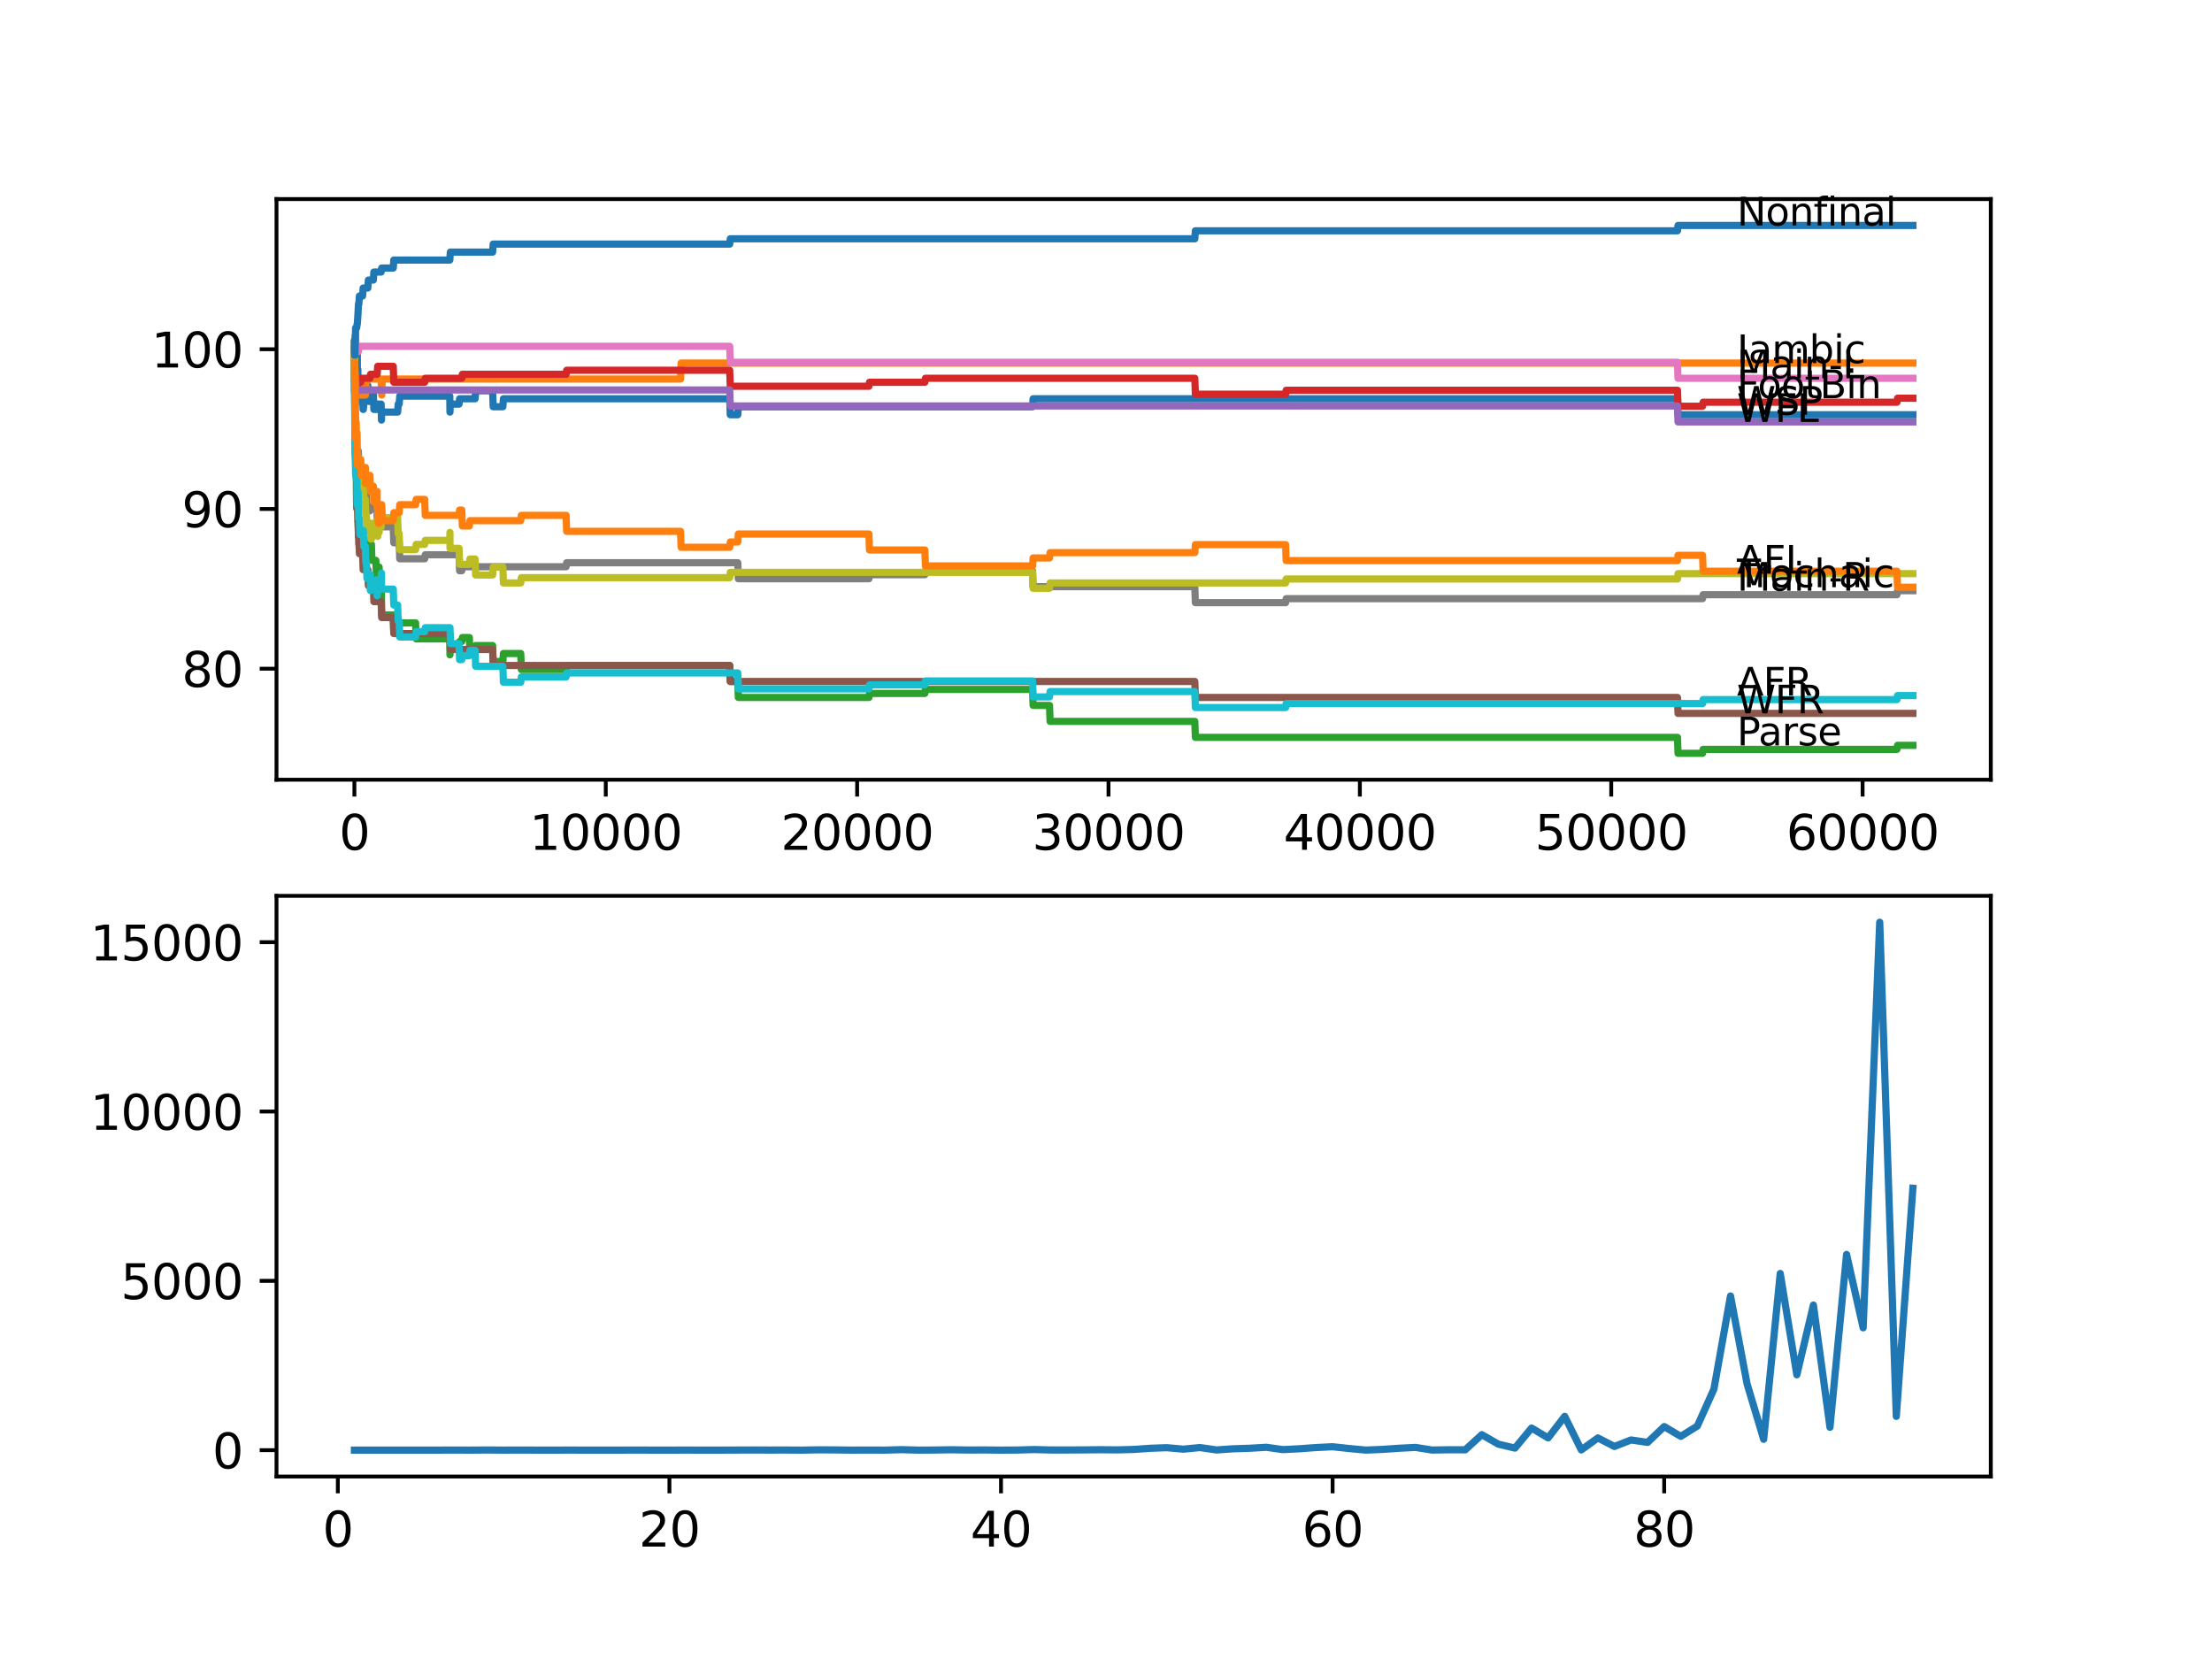 <?xml version="1.0" encoding="utf-8" standalone="no"?>
<!DOCTYPE svg PUBLIC "-//W3C//DTD SVG 1.1//EN"
  "http://www.w3.org/Graphics/SVG/1.1/DTD/svg11.dtd">
<svg xmlns:xlink="http://www.w3.org/1999/xlink" width="460.8pt" height="345.6pt" viewBox="0 0 460.8 345.6" xmlns="http://www.w3.org/2000/svg" version="1.1">
 <defs>
  <style type="text/css">*{stroke-linejoin: round; stroke-linecap: butt}</style>
 </defs>
 <g id="figure_1">
  <g id="patch_1">
   <path d="M 0 345.6 
L 460.8 345.6 
L 460.8 0 
L 0 0 
z
" style="fill: #ffffff"/>
  </g>
  <g id="axes_1">
   <g id="patch_2">
    <path d="M 57.6 162.432 
L 414.72 162.432 
L 414.72 41.472 
L 57.6 41.472 
z
" style="fill: #ffffff"/>
   </g>
   <g id="matplotlib.axis_1">
    <g id="xtick_1">
     <g id="line2d_1">
      <defs>
       <path id="m47ea6fc0e6" d="M 0 0 
L 0 3.5 
" style="stroke: #000000; stroke-width: 0.8"/>
      </defs>
      <g>
       <use xlink:href="#m47ea6fc0e6" x="73.827" y="162.432" style="stroke: #000000; stroke-width: 0.8"/>
      </g>
     </g>
     <g id="text_1">
      <!-- 0 -->
      <g transform="translate(70.646 177.03)scale(0.1 -0.1)">
       <defs>
        <path id="DejaVuSans-30" d="M 2034 4250 
Q 1547 4250 1301 3770 
Q 1056 3291 1056 2328 
Q 1056 1369 1301 889 
Q 1547 409 2034 409 
Q 2525 409 2770 889 
Q 3016 1369 3016 2328 
Q 3016 3291 2770 3770 
Q 2525 4250 2034 4250 
z
M 2034 4750 
Q 2819 4750 3233 4129 
Q 3647 3509 3647 2328 
Q 3647 1150 3233 529 
Q 2819 -91 2034 -91 
Q 1250 -91 836 529 
Q 422 1150 422 2328 
Q 422 3509 836 4129 
Q 1250 4750 2034 4750 
z
" transform="scale(0.016)"/>
       </defs>
       <use xlink:href="#DejaVuSans-30"/>
      </g>
     </g>
    </g>
    <g id="xtick_2">
     <g id="line2d_2">
      <g>
       <use xlink:href="#m47ea6fc0e6" x="126.192" y="162.432" style="stroke: #000000; stroke-width: 0.8"/>
      </g>
     </g>
     <g id="text_2">
      <!-- 10000 -->
      <g transform="translate(110.286 177.03)scale(0.1 -0.1)">
       <defs>
        <path id="DejaVuSans-31" d="M 794 531 
L 1825 531 
L 1825 4091 
L 703 3866 
L 703 4441 
L 1819 4666 
L 2450 4666 
L 2450 531 
L 3481 531 
L 3481 0 
L 794 0 
L 794 531 
z
" transform="scale(0.016)"/>
       </defs>
       <use xlink:href="#DejaVuSans-31"/>
       <use xlink:href="#DejaVuSans-30" x="63.623"/>
       <use xlink:href="#DejaVuSans-30" x="127.246"/>
       <use xlink:href="#DejaVuSans-30" x="190.869"/>
       <use xlink:href="#DejaVuSans-30" x="254.492"/>
      </g>
     </g>
    </g>
    <g id="xtick_3">
     <g id="line2d_3">
      <g>
       <use xlink:href="#m47ea6fc0e6" x="178.556" y="162.432" style="stroke: #000000; stroke-width: 0.8"/>
      </g>
     </g>
     <g id="text_3">
      <!-- 20000 -->
      <g transform="translate(162.65 177.03)scale(0.1 -0.1)">
       <defs>
        <path id="DejaVuSans-32" d="M 1228 531 
L 3431 531 
L 3431 0 
L 469 0 
L 469 531 
Q 828 903 1448 1529 
Q 2069 2156 2228 2338 
Q 2531 2678 2651 2914 
Q 2772 3150 2772 3378 
Q 2772 3750 2511 3984 
Q 2250 4219 1831 4219 
Q 1534 4219 1204 4116 
Q 875 4013 500 3803 
L 500 4441 
Q 881 4594 1212 4672 
Q 1544 4750 1819 4750 
Q 2544 4750 2975 4387 
Q 3406 4025 3406 3419 
Q 3406 3131 3298 2873 
Q 3191 2616 2906 2266 
Q 2828 2175 2409 1742 
Q 1991 1309 1228 531 
z
" transform="scale(0.016)"/>
       </defs>
       <use xlink:href="#DejaVuSans-32"/>
       <use xlink:href="#DejaVuSans-30" x="63.623"/>
       <use xlink:href="#DejaVuSans-30" x="127.246"/>
       <use xlink:href="#DejaVuSans-30" x="190.869"/>
       <use xlink:href="#DejaVuSans-30" x="254.492"/>
      </g>
     </g>
    </g>
    <g id="xtick_4">
     <g id="line2d_4">
      <g>
       <use xlink:href="#m47ea6fc0e6" x="230.921" y="162.432" style="stroke: #000000; stroke-width: 0.8"/>
      </g>
     </g>
     <g id="text_4">
      <!-- 30000 -->
      <g transform="translate(215.015 177.03)scale(0.1 -0.1)">
       <defs>
        <path id="DejaVuSans-33" d="M 2597 2516 
Q 3050 2419 3304 2112 
Q 3559 1806 3559 1356 
Q 3559 666 3084 287 
Q 2609 -91 1734 -91 
Q 1441 -91 1130 -33 
Q 819 25 488 141 
L 488 750 
Q 750 597 1062 519 
Q 1375 441 1716 441 
Q 2309 441 2620 675 
Q 2931 909 2931 1356 
Q 2931 1769 2642 2001 
Q 2353 2234 1838 2234 
L 1294 2234 
L 1294 2753 
L 1863 2753 
Q 2328 2753 2575 2939 
Q 2822 3125 2822 3475 
Q 2822 3834 2567 4026 
Q 2313 4219 1838 4219 
Q 1578 4219 1281 4162 
Q 984 4106 628 3988 
L 628 4550 
Q 988 4650 1302 4700 
Q 1616 4750 1894 4750 
Q 2613 4750 3031 4423 
Q 3450 4097 3450 3541 
Q 3450 3153 3228 2886 
Q 3006 2619 2597 2516 
z
" transform="scale(0.016)"/>
       </defs>
       <use xlink:href="#DejaVuSans-33"/>
       <use xlink:href="#DejaVuSans-30" x="63.623"/>
       <use xlink:href="#DejaVuSans-30" x="127.246"/>
       <use xlink:href="#DejaVuSans-30" x="190.869"/>
       <use xlink:href="#DejaVuSans-30" x="254.492"/>
      </g>
     </g>
    </g>
    <g id="xtick_5">
     <g id="line2d_5">
      <g>
       <use xlink:href="#m47ea6fc0e6" x="283.285" y="162.432" style="stroke: #000000; stroke-width: 0.8"/>
      </g>
     </g>
     <g id="text_5">
      <!-- 40000 -->
      <g transform="translate(267.379 177.03)scale(0.1 -0.1)">
       <defs>
        <path id="DejaVuSans-34" d="M 2419 4116 
L 825 1625 
L 2419 1625 
L 2419 4116 
z
M 2253 4666 
L 3047 4666 
L 3047 1625 
L 3713 1625 
L 3713 1100 
L 3047 1100 
L 3047 0 
L 2419 0 
L 2419 1100 
L 313 1100 
L 313 1709 
L 2253 4666 
z
" transform="scale(0.016)"/>
       </defs>
       <use xlink:href="#DejaVuSans-34"/>
       <use xlink:href="#DejaVuSans-30" x="63.623"/>
       <use xlink:href="#DejaVuSans-30" x="127.246"/>
       <use xlink:href="#DejaVuSans-30" x="190.869"/>
       <use xlink:href="#DejaVuSans-30" x="254.492"/>
      </g>
     </g>
    </g>
    <g id="xtick_6">
     <g id="line2d_6">
      <g>
       <use xlink:href="#m47ea6fc0e6" x="335.65" y="162.432" style="stroke: #000000; stroke-width: 0.8"/>
      </g>
     </g>
     <g id="text_6">
      <!-- 50000 -->
      <g transform="translate(319.744 177.03)scale(0.1 -0.1)">
       <defs>
        <path id="DejaVuSans-35" d="M 691 4666 
L 3169 4666 
L 3169 4134 
L 1269 4134 
L 1269 2991 
Q 1406 3038 1543 3061 
Q 1681 3084 1819 3084 
Q 2600 3084 3056 2656 
Q 3513 2228 3513 1497 
Q 3513 744 3044 326 
Q 2575 -91 1722 -91 
Q 1428 -91 1123 -41 
Q 819 9 494 109 
L 494 744 
Q 775 591 1075 516 
Q 1375 441 1709 441 
Q 2250 441 2565 725 
Q 2881 1009 2881 1497 
Q 2881 1984 2565 2268 
Q 2250 2553 1709 2553 
Q 1456 2553 1204 2497 
Q 953 2441 691 2322 
L 691 4666 
z
" transform="scale(0.016)"/>
       </defs>
       <use xlink:href="#DejaVuSans-35"/>
       <use xlink:href="#DejaVuSans-30" x="63.623"/>
       <use xlink:href="#DejaVuSans-30" x="127.246"/>
       <use xlink:href="#DejaVuSans-30" x="190.869"/>
       <use xlink:href="#DejaVuSans-30" x="254.492"/>
      </g>
     </g>
    </g>
    <g id="xtick_7">
     <g id="line2d_7">
      <g>
       <use xlink:href="#m47ea6fc0e6" x="388.014" y="162.432" style="stroke: #000000; stroke-width: 0.8"/>
      </g>
     </g>
     <g id="text_7">
      <!-- 60000 -->
      <g transform="translate(372.108 177.03)scale(0.1 -0.1)">
       <defs>
        <path id="DejaVuSans-36" d="M 2113 2584 
Q 1688 2584 1439 2293 
Q 1191 2003 1191 1497 
Q 1191 994 1439 701 
Q 1688 409 2113 409 
Q 2538 409 2786 701 
Q 3034 994 3034 1497 
Q 3034 2003 2786 2293 
Q 2538 2584 2113 2584 
z
M 3366 4563 
L 3366 3988 
Q 3128 4100 2886 4159 
Q 2644 4219 2406 4219 
Q 1781 4219 1451 3797 
Q 1122 3375 1075 2522 
Q 1259 2794 1537 2939 
Q 1816 3084 2150 3084 
Q 2853 3084 3261 2657 
Q 3669 2231 3669 1497 
Q 3669 778 3244 343 
Q 2819 -91 2113 -91 
Q 1303 -91 875 529 
Q 447 1150 447 2328 
Q 447 3434 972 4092 
Q 1497 4750 2381 4750 
Q 2619 4750 2861 4703 
Q 3103 4656 3366 4563 
z
" transform="scale(0.016)"/>
       </defs>
       <use xlink:href="#DejaVuSans-36"/>
       <use xlink:href="#DejaVuSans-30" x="63.623"/>
       <use xlink:href="#DejaVuSans-30" x="127.246"/>
       <use xlink:href="#DejaVuSans-30" x="190.869"/>
       <use xlink:href="#DejaVuSans-30" x="254.492"/>
      </g>
     </g>
    </g>
   </g>
   <g id="matplotlib.axis_2">
    <g id="ytick_1">
     <g id="line2d_8">
      <defs>
       <path id="mfb847b046a" d="M 0 0 
L -3.5 0 
" style="stroke: #000000; stroke-width: 0.8"/>
      </defs>
      <g>
       <use xlink:href="#mfb847b046a" x="57.6" y="139.3" style="stroke: #000000; stroke-width: 0.8"/>
      </g>
     </g>
     <g id="text_8">
      <!-- 80 -->
      <g transform="translate(37.875 143.099)scale(0.1 -0.1)">
       <defs>
        <path id="DejaVuSans-38" d="M 2034 2216 
Q 1584 2216 1326 1975 
Q 1069 1734 1069 1313 
Q 1069 891 1326 650 
Q 1584 409 2034 409 
Q 2484 409 2743 651 
Q 3003 894 3003 1313 
Q 3003 1734 2745 1975 
Q 2488 2216 2034 2216 
z
M 1403 2484 
Q 997 2584 770 2862 
Q 544 3141 544 3541 
Q 544 4100 942 4425 
Q 1341 4750 2034 4750 
Q 2731 4750 3128 4425 
Q 3525 4100 3525 3541 
Q 3525 3141 3298 2862 
Q 3072 2584 2669 2484 
Q 3125 2378 3379 2068 
Q 3634 1759 3634 1313 
Q 3634 634 3220 271 
Q 2806 -91 2034 -91 
Q 1263 -91 848 271 
Q 434 634 434 1313 
Q 434 1759 690 2068 
Q 947 2378 1403 2484 
z
M 1172 3481 
Q 1172 3119 1398 2916 
Q 1625 2713 2034 2713 
Q 2441 2713 2670 2916 
Q 2900 3119 2900 3481 
Q 2900 3844 2670 4047 
Q 2441 4250 2034 4250 
Q 1625 4250 1398 4047 
Q 1172 3844 1172 3481 
z
" transform="scale(0.016)"/>
       </defs>
       <use xlink:href="#DejaVuSans-38"/>
       <use xlink:href="#DejaVuSans-30" x="63.623"/>
      </g>
     </g>
    </g>
    <g id="ytick_2">
     <g id="line2d_9">
      <g>
       <use xlink:href="#mfb847b046a" x="57.6" y="106.028" style="stroke: #000000; stroke-width: 0.8"/>
      </g>
     </g>
     <g id="text_9">
      <!-- 90 -->
      <g transform="translate(37.875 109.827)scale(0.1 -0.1)">
       <defs>
        <path id="DejaVuSans-39" d="M 703 97 
L 703 672 
Q 941 559 1184 500 
Q 1428 441 1663 441 
Q 2288 441 2617 861 
Q 2947 1281 2994 2138 
Q 2813 1869 2534 1725 
Q 2256 1581 1919 1581 
Q 1219 1581 811 2004 
Q 403 2428 403 3163 
Q 403 3881 828 4315 
Q 1253 4750 1959 4750 
Q 2769 4750 3195 4129 
Q 3622 3509 3622 2328 
Q 3622 1225 3098 567 
Q 2575 -91 1691 -91 
Q 1453 -91 1209 -44 
Q 966 3 703 97 
z
M 1959 2075 
Q 2384 2075 2632 2365 
Q 2881 2656 2881 3163 
Q 2881 3666 2632 3958 
Q 2384 4250 1959 4250 
Q 1534 4250 1286 3958 
Q 1038 3666 1038 3163 
Q 1038 2656 1286 2365 
Q 1534 2075 1959 2075 
z
" transform="scale(0.016)"/>
       </defs>
       <use xlink:href="#DejaVuSans-39"/>
       <use xlink:href="#DejaVuSans-30" x="63.623"/>
      </g>
     </g>
    </g>
    <g id="ytick_3">
     <g id="line2d_10">
      <g>
       <use xlink:href="#mfb847b046a" x="57.6" y="72.756" style="stroke: #000000; stroke-width: 0.8"/>
      </g>
     </g>
     <g id="text_10">
      <!-- 100 -->
      <g transform="translate(31.512 76.555)scale(0.1 -0.1)">
       <use xlink:href="#DejaVuSans-31"/>
       <use xlink:href="#DejaVuSans-30" x="63.623"/>
       <use xlink:href="#DejaVuSans-30" x="127.246"/>
      </g>
     </g>
    </g>
   </g>
   <g id="line2d_11">
    <path d="M 73.833 71.647 
L 73.859 81.628 
L 73.948 75.972 
L 74 72.534 
L 74.058 74.752 
L 74.068 74.752 
L 74.095 78.079 
L 74.178 75.307 
L 74.288 75.307 
L 74.294 78.634 
L 74.398 75.307 
L 74.435 73.643 
L 74.44 76.97 
L 74.503 76.97 
L 74.55 76.97 
L 74.602 83.625 
L 74.665 81.961 
L 74.712 81.961 
L 74.754 80.298 
L 74.76 83.625 
L 74.817 83.625 
L 74.864 83.625 
L 74.98 81.961 
L 75.535 81.961 
L 75.65 85.288 
L 75.686 85.288 
L 75.802 83.625 
L 76.09 83.625 
L 76.205 81.961 
L 76.331 81.961 
L 76.446 80.298 
L 76.624 80.298 
L 76.739 83.625 
L 77.153 83.625 
L 77.268 81.961 
L 77.771 81.961 
L 77.886 85.288 
L 78.551 85.288 
L 78.666 84.179 
L 79.394 84.179 
L 79.472 87.506 
L 79.504 85.843 
L 82.839 85.843 
L 82.955 84.179 
L 83.159 84.179 
L 83.274 82.516 
L 93.7 82.516 
L 93.736 85.843 
L 93.81 84.179 
L 95.627 84.179 
L 95.742 83.07 
L 98.973 83.07 
L 99.088 81.407 
L 102.623 81.407 
L 102.738 84.734 
L 104.754 84.734 
L 104.869 83.07 
L 152.013 83.07 
L 152.128 86.397 
L 153.694 86.397 
L 153.809 84.734 
L 215.102 84.734 
L 215.217 83.07 
L 349.448 83.07 
L 349.563 86.397 
L 398.487 86.397 
L 398.487 86.397 
" clip-path="url(#p9867407926)" style="fill: none; stroke: #1f77b4; stroke-width: 1.5; stroke-linecap: square"/>
   </g>
   <g id="line2d_12">
    <path d="M 73.833 71.647 
L 73.906 84.29 
L 73.953 79.632 
L 73.964 79.632 
L 74.068 78.967 
L 74.184 82.294 
L 74.205 82.294 
L 74.288 78.967 
L 74.314 82.294 
L 74.377 82.294 
L 74.493 78.967 
L 74.55 78.967 
L 74.665 82.294 
L 76.121 82.294 
L 76.236 78.967 
L 79.394 78.967 
L 79.509 82.294 
L 79.525 82.294 
L 79.64 78.967 
L 141.77 78.967 
L 141.886 75.639 
L 398.487 75.639 
L 398.487 75.639 
" clip-path="url(#p9867407926)" style="fill: none; stroke: #ff7f0e; stroke-width: 1.5; stroke-linecap: square"/>
   </g>
   <g id="line2d_13">
    <path d="M 73.833 71.647 
L 73.843 70.815 
L 73.854 77.469 
L 73.906 74.142 
L 74.011 93.994 
L 74.042 92.054 
L 74.053 92.054 
L 74.095 98.708 
L 74.168 95.935 
L 74.184 95.935 
L 74.294 105.917 
L 74.304 104.253 
L 74.314 104.253 
L 74.435 100.094 
L 74.555 106.749 
L 74.576 106.749 
L 74.692 111.739 
L 74.712 111.739 
L 74.754 110.076 
L 74.76 113.403 
L 74.817 113.403 
L 74.864 113.403 
L 74.98 111.739 
L 75.152 111.739 
L 75.268 110.908 
L 75.535 110.908 
L 75.65 114.235 
L 75.686 114.235 
L 75.802 112.571 
L 76.624 112.571 
L 76.739 115.898 
L 77.069 115.898 
L 77.195 113.403 
L 77.367 113.403 
L 77.483 116.73 
L 78.299 116.73 
L 78.415 120.057 
L 78.551 120.057 
L 78.666 118.117 
L 78.97 118.117 
L 79.085 121.444 
L 79.41 121.444 
L 79.53 128.098 
L 81.918 128.098 
L 82.033 131.425 
L 82.839 131.425 
L 82.955 129.762 
L 86.578 129.762 
L 86.693 133.089 
L 93.7 133.089 
L 93.736 136.416 
L 93.81 134.753 
L 95.627 134.753 
L 95.742 133.643 
L 96.198 133.643 
L 96.313 132.812 
L 97.774 132.812 
L 97.889 136.139 
L 98.973 136.139 
L 99.088 134.475 
L 102.623 134.475 
L 102.738 137.802 
L 104.754 137.802 
L 104.869 136.139 
L 108.482 136.139 
L 108.598 139.466 
L 117.929 139.466 
L 118.044 138.634 
L 152.013 138.634 
L 152.128 141.961 
L 153.694 141.961 
L 153.809 145.289 
L 181.012 145.289 
L 181.128 144.457 
L 192.663 144.457 
L 192.779 143.625 
L 215.102 143.625 
L 215.217 146.952 
L 218.636 146.952 
L 218.751 150.279 
L 248.903 150.279 
L 249.018 153.607 
L 349.448 153.607 
L 349.563 156.934 
L 354.674 156.934 
L 354.789 156.102 
L 395.173 156.102 
L 395.288 155.27 
L 398.487 155.27 
L 398.487 155.27 
" clip-path="url(#p9867407926)" style="fill: none; stroke: #2ca02c; stroke-width: 1.5; stroke-linecap: square"/>
   </g>
   <g id="line2d_14">
    <path d="M 73.833 72.756 
L 73.843 72.756 
L 73.958 81.24 
L 73.964 80.131 
L 74 78.8 
L 74.006 82.127 
L 74.063 81.296 
L 74.089 81.296 
L 74.205 80.464 
L 74.43 80.464 
L 74.545 79.632 
L 75.152 79.632 
L 75.268 78.8 
L 77.069 78.8 
L 77.184 77.969 
L 78.561 77.969 
L 78.682 76.305 
L 81.918 76.305 
L 82.033 79.632 
L 88.474 79.632 
L 88.589 78.8 
L 96.198 78.8 
L 96.313 77.969 
L 117.929 77.969 
L 118.044 77.137 
L 152.013 77.137 
L 152.128 80.464 
L 181.012 80.464 
L 181.128 79.632 
L 192.663 79.632 
L 192.779 78.8 
L 248.903 78.8 
L 249.018 82.127 
L 267.817 82.127 
L 267.932 81.296 
L 349.448 81.296 
L 349.563 84.623 
L 354.674 84.623 
L 354.789 83.791 
L 395.173 83.791 
L 395.288 82.959 
L 398.487 82.959 
L 398.487 82.959 
" clip-path="url(#p9867407926)" style="fill: none; stroke: #d62728; stroke-width: 1.5; stroke-linecap: square"/>
   </g>
   <g id="line2d_15">
    <path d="M 73.833 72.756 
L 73.843 71.259 
L 73.911 77.913 
L 74.068 77.913 
L 74.184 81.24 
L 152.013 81.24 
L 152.128 84.567 
L 349.448 84.567 
L 349.563 87.895 
L 398.487 87.895 
L 398.487 87.895 
" clip-path="url(#p9867407926)" style="fill: none; stroke: #9467bd; stroke-width: 1.5; stroke-linecap: square"/>
   </g>
   <g id="line2d_16">
    <path d="M 73.833 72.756 
L 73.838 72.756 
L 73.974 88.726 
L 73.979 88.726 
L 74.105 98.708 
L 74.288 98.708 
L 74.403 102.035 
L 74.435 102.035 
L 74.555 108.69 
L 74.576 108.69 
L 74.692 112.017 
L 74.754 112.017 
L 74.87 115.344 
L 75.535 115.344 
L 75.65 118.671 
L 76.624 118.671 
L 76.739 121.998 
L 77.771 121.998 
L 77.886 125.326 
L 79.394 125.326 
L 79.509 128.653 
L 81.918 128.653 
L 82.033 131.98 
L 93.7 131.98 
L 93.815 135.307 
L 102.623 135.307 
L 102.738 138.634 
L 152.013 138.634 
L 152.128 141.961 
L 248.903 141.961 
L 249.018 145.289 
L 349.448 145.289 
L 349.563 148.616 
L 398.487 148.616 
L 398.487 148.616 
" clip-path="url(#p9867407926)" style="fill: none; stroke: #8c564b; stroke-width: 1.5; stroke-linecap: square"/>
   </g>
   <g id="line2d_17">
    <path d="M 73.833 72.756 
L 73.958 69.928 
L 74.068 69.928 
L 74.184 73.255 
L 74.644 73.255 
L 74.76 72.146 
L 152.013 72.146 
L 152.128 75.473 
L 349.448 75.473 
L 349.563 78.8 
L 398.487 78.8 
L 398.487 78.8 
" clip-path="url(#p9867407926)" style="fill: none; stroke: #e377c2; stroke-width: 1.5; stroke-linecap: square"/>
   </g>
   <g id="line2d_18">
    <path d="M 73.833 72.756 
L 73.958 91.222 
L 73.969 89.447 
L 73.985 89.447 
L 74 88.782 
L 74.032 94.604 
L 74.053 94.604 
L 74.068 94.604 
L 74.095 93.107 
L 74.1 96.434 
L 74.163 96.434 
L 74.288 96.434 
L 74.403 95.603 
L 74.43 95.603 
L 74.545 94.771 
L 74.55 94.771 
L 74.644 93.939 
L 74.76 97.266 
L 74.864 97.266 
L 74.98 100.593 
L 75.152 100.593 
L 75.268 99.762 
L 76.09 99.762 
L 76.205 103.089 
L 76.331 103.089 
L 76.446 106.416 
L 77.069 106.416 
L 77.184 105.584 
L 78.551 105.584 
L 78.561 108.911 
L 78.661 108.08 
L 78.676 108.08 
L 78.792 107.248 
L 79.394 107.248 
L 79.472 106.416 
L 79.478 109.743 
L 79.488 109.743 
L 81.918 109.743 
L 82.033 113.07 
L 83.159 113.07 
L 83.274 116.398 
L 88.474 116.398 
L 88.589 115.566 
L 95.627 115.566 
L 95.742 118.893 
L 96.198 118.893 
L 96.313 118.061 
L 117.929 118.061 
L 118.044 117.229 
L 153.694 117.229 
L 153.809 120.557 
L 181.012 120.557 
L 181.128 119.725 
L 192.663 119.725 
L 192.779 118.893 
L 215.102 118.893 
L 215.217 122.22 
L 248.903 122.22 
L 249.018 125.547 
L 267.817 125.547 
L 267.932 124.716 
L 354.674 124.716 
L 354.789 123.884 
L 395.173 123.884 
L 395.288 123.052 
L 398.487 123.052 
L 398.487 123.052 
" clip-path="url(#p9867407926)" style="fill: none; stroke: #7f7f7f; stroke-width: 1.5; stroke-linecap: square"/>
   </g>
   <g id="line2d_19">
    <path d="M 73.833 76.083 
L 73.859 71.591 
L 73.885 78.246 
L 73.906 78.246 
L 74.032 90.501 
L 74.053 90.501 
L 74.095 87.895 
L 74.1 91.222 
L 74.147 91.222 
L 74.184 94.549 
L 74.257 91.222 
L 74.288 91.222 
L 74.294 90.39 
L 74.32 97.044 
L 74.362 97.044 
L 74.398 97.044 
L 74.435 100.372 
L 74.508 97.599 
L 74.55 97.599 
L 74.602 95.104 
L 74.608 98.431 
L 74.66 97.322 
L 74.712 97.322 
L 74.754 100.649 
L 74.822 98.985 
L 74.864 98.985 
L 74.98 102.312 
L 75.535 102.312 
L 75.65 100.649 
L 75.686 100.649 
L 75.802 103.976 
L 76.09 103.976 
L 76.205 107.303 
L 76.331 107.303 
L 76.446 110.63 
L 76.624 110.63 
L 76.739 108.967 
L 77.153 108.967 
L 77.268 112.294 
L 77.367 112.294 
L 77.483 111.185 
L 77.771 111.185 
L 77.886 109.521 
L 78.299 109.521 
L 78.415 108.412 
L 78.551 108.412 
L 78.666 111.739 
L 78.676 111.739 
L 78.792 110.908 
L 78.97 110.908 
L 79.085 109.799 
L 79.394 109.799 
L 79.514 107.858 
L 82.839 107.858 
L 82.955 111.185 
L 83.159 111.185 
L 83.274 114.512 
L 86.578 114.512 
L 86.693 113.403 
L 88.474 113.403 
L 88.589 112.571 
L 93.7 112.571 
L 93.736 110.908 
L 93.742 114.235 
L 93.805 114.235 
L 95.627 114.235 
L 95.742 117.562 
L 97.774 117.562 
L 97.889 116.453 
L 98.973 116.453 
L 99.088 119.78 
L 102.623 119.78 
L 102.738 118.117 
L 104.754 118.117 
L 104.869 121.444 
L 108.482 121.444 
L 108.598 120.335 
L 152.013 120.335 
L 152.128 119.226 
L 215.102 119.226 
L 215.217 122.553 
L 218.636 122.553 
L 218.751 121.444 
L 267.817 121.444 
L 267.932 120.612 
L 349.448 120.612 
L 349.563 119.503 
L 398.487 119.503 
L 398.487 119.503 
" clip-path="url(#p9867407926)" style="fill: none; stroke: #bcbd22; stroke-width: 1.5; stroke-linecap: square"/>
   </g>
   <g id="line2d_20">
    <path d="M 73.833 76.083 
L 73.958 94.216 
L 73.969 92.442 
L 73.985 92.442 
L 74 90.667 
L 74.032 95.381 
L 74.084 93.606 
L 74.089 93.606 
L 74.095 92.775 
L 74.152 99.429 
L 74.163 99.429 
L 74.184 99.429 
L 74.294 95.27 
L 74.419 105.251 
L 74.43 105.251 
L 74.555 102.479 
L 74.602 102.479 
L 74.718 108.024 
L 74.864 108.024 
L 74.98 111.351 
L 75.152 111.351 
L 75.268 110.52 
L 75.686 110.52 
L 75.802 113.847 
L 76.09 113.847 
L 76.205 117.174 
L 76.331 117.174 
L 76.446 120.501 
L 77.069 120.501 
L 77.153 119.669 
L 77.158 122.996 
L 77.163 122.996 
L 77.367 122.996 
L 77.483 121.887 
L 78.299 121.887 
L 78.415 120.778 
L 78.551 120.778 
L 78.561 124.106 
L 78.661 123.274 
L 78.676 123.274 
L 78.792 122.442 
L 78.97 122.442 
L 79.085 121.333 
L 79.394 121.333 
L 79.472 119.392 
L 79.478 122.719 
L 79.493 122.719 
L 81.918 122.719 
L 82.033 126.046 
L 82.839 126.046 
L 82.955 129.374 
L 83.159 129.374 
L 83.274 132.701 
L 86.578 132.701 
L 86.693 131.592 
L 88.474 131.592 
L 88.589 130.76 
L 93.736 130.76 
L 93.852 134.087 
L 95.627 134.087 
L 95.742 137.414 
L 96.198 137.414 
L 96.313 136.583 
L 97.774 136.583 
L 97.889 135.473 
L 98.973 135.473 
L 99.088 138.801 
L 104.754 138.801 
L 104.869 142.128 
L 108.482 142.128 
L 108.598 141.019 
L 117.929 141.019 
L 118.044 140.187 
L 153.694 140.187 
L 153.809 143.514 
L 181.012 143.514 
L 181.128 142.682 
L 192.663 142.682 
L 192.779 141.851 
L 215.102 141.851 
L 215.217 145.178 
L 218.636 145.178 
L 218.751 144.069 
L 248.903 144.069 
L 249.018 147.396 
L 267.817 147.396 
L 267.932 146.564 
L 354.674 146.564 
L 354.789 145.732 
L 395.173 145.732 
L 395.288 144.9 
L 398.487 144.9 
L 398.487 144.9 
" clip-path="url(#p9867407926)" style="fill: none; stroke: #17becf; stroke-width: 1.5; stroke-linecap: square"/>
   </g>
   <g id="line2d_21">
    <path d="M 73.833 72.756 
L 73.838 72.756 
L 73.906 70.76 
L 73.911 74.087 
L 73.943 73.421 
L 73.953 73.421 
L 74.079 68.32 
L 74.288 68.32 
L 74.403 67.488 
L 74.435 67.488 
L 74.55 65.824 
L 74.676 63.329 
L 74.754 63.329 
L 74.87 61.665 
L 75.535 61.665 
L 75.65 60.002 
L 76.624 60.002 
L 76.739 58.338 
L 77.771 58.338 
L 77.886 56.674 
L 79.394 56.674 
L 79.509 55.843 
L 81.918 55.843 
L 82.033 54.179 
L 93.7 54.179 
L 93.815 52.515 
L 102.623 52.515 
L 102.738 50.852 
L 152.013 50.852 
L 152.128 49.743 
L 248.903 49.743 
L 249.018 48.079 
L 349.448 48.079 
L 349.563 46.97 
L 398.487 46.97 
L 398.487 46.97 
" clip-path="url(#p9867407926)" style="fill: none; stroke: #1f77b4; stroke-width: 1.5; stroke-linecap: square"/>
   </g>
   <g id="line2d_22">
    <path d="M 73.833 76.083 
L 73.838 76.083 
L 73.848 75.418 
L 73.854 78.745 
L 73.932 76.416 
L 74.026 90.834 
L 74.058 88.616 
L 74.068 88.616 
L 74.089 87.95 
L 74.095 91.277 
L 74.163 90.168 
L 74.184 90.168 
L 74.205 87.95 
L 74.21 91.277 
L 74.294 90.168 
L 74.377 90.168 
L 74.456 96.823 
L 74.493 95.714 
L 75.152 95.714 
L 75.268 99.041 
L 76.09 99.041 
L 76.121 97.377 
L 76.126 100.704 
L 76.194 100.704 
L 76.331 100.704 
L 76.446 99.041 
L 77.069 99.041 
L 77.184 102.368 
L 77.367 102.368 
L 77.483 101.259 
L 77.771 101.259 
L 77.886 104.586 
L 78.299 104.586 
L 78.415 103.477 
L 78.551 103.477 
L 78.561 102.368 
L 78.566 105.695 
L 78.65 105.695 
L 78.676 105.695 
L 78.792 109.022 
L 78.97 109.022 
L 79.085 107.913 
L 79.41 107.913 
L 79.525 105.141 
L 79.64 108.468 
L 81.918 108.468 
L 82.033 106.804 
L 83.159 106.804 
L 83.274 105.141 
L 86.578 105.141 
L 86.693 104.031 
L 88.474 104.031 
L 88.589 107.359 
L 95.627 107.359 
L 95.742 106.25 
L 96.198 106.25 
L 96.313 109.577 
L 97.774 109.577 
L 97.889 108.468 
L 108.482 108.468 
L 108.598 107.359 
L 117.929 107.359 
L 118.044 110.686 
L 141.77 110.686 
L 141.886 114.013 
L 152.013 114.013 
L 152.128 112.904 
L 153.694 112.904 
L 153.809 111.24 
L 181.012 111.24 
L 181.128 114.568 
L 192.663 114.568 
L 192.779 117.895 
L 215.102 117.895 
L 215.217 116.231 
L 218.636 116.231 
L 218.751 115.122 
L 248.903 115.122 
L 249.018 113.459 
L 267.817 113.459 
L 267.932 116.786 
L 349.448 116.786 
L 349.563 115.677 
L 354.674 115.677 
L 354.789 119.004 
L 395.173 119.004 
L 395.288 122.331 
L 398.487 122.331 
L 398.487 122.331 
" clip-path="url(#p9867407926)" style="fill: none; stroke: #ff7f0e; stroke-width: 1.5; stroke-linecap: square"/>
   </g>
   <g id="patch_3">
    <path d="M 57.6 162.432 
L 57.6 41.472 
" style="fill: none; stroke: #000000; stroke-width: 0.8; stroke-linejoin: miter; stroke-linecap: square"/>
   </g>
   <g id="patch_4">
    <path d="M 414.72 162.432 
L 414.72 41.472 
" style="fill: none; stroke: #000000; stroke-width: 0.8; stroke-linejoin: miter; stroke-linecap: square"/>
   </g>
   <g id="patch_5">
    <path d="M 57.6 162.432 
L 414.72 162.432 
" style="fill: none; stroke: #000000; stroke-width: 0.8; stroke-linejoin: miter; stroke-linecap: square"/>
   </g>
   <g id="patch_6">
    <path d="M 57.6 41.472 
L 414.72 41.472 
" style="fill: none; stroke: #000000; stroke-width: 0.8; stroke-linejoin: miter; stroke-linecap: square"/>
   </g>
   <g id="text_11">
    <!-- WSP -->
    <g transform="translate(361.832 86.397)scale(0.08 -0.08)">
     <defs>
      <path id="DejaVuSans-57" d="M 213 4666 
L 850 4666 
L 1831 722 
L 2809 4666 
L 3519 4666 
L 4500 722 
L 5478 4666 
L 6119 4666 
L 4947 0 
L 4153 0 
L 3169 4050 
L 2175 0 
L 1381 0 
L 213 4666 
z
" transform="scale(0.016)"/>
      <path id="DejaVuSans-53" d="M 3425 4513 
L 3425 3897 
Q 3066 4069 2747 4153 
Q 2428 4238 2131 4238 
Q 1616 4238 1336 4038 
Q 1056 3838 1056 3469 
Q 1056 3159 1242 3001 
Q 1428 2844 1947 2747 
L 2328 2669 
Q 3034 2534 3370 2195 
Q 3706 1856 3706 1288 
Q 3706 609 3251 259 
Q 2797 -91 1919 -91 
Q 1588 -91 1214 -16 
Q 841 59 441 206 
L 441 856 
Q 825 641 1194 531 
Q 1563 422 1919 422 
Q 2459 422 2753 634 
Q 3047 847 3047 1241 
Q 3047 1584 2836 1778 
Q 2625 1972 2144 2069 
L 1759 2144 
Q 1053 2284 737 2584 
Q 422 2884 422 3419 
Q 422 4038 858 4394 
Q 1294 4750 2059 4750 
Q 2388 4750 2728 4690 
Q 3069 4631 3425 4513 
z
" transform="scale(0.016)"/>
      <path id="DejaVuSans-50" d="M 1259 4147 
L 1259 2394 
L 2053 2394 
Q 2494 2394 2734 2622 
Q 2975 2850 2975 3272 
Q 2975 3691 2734 3919 
Q 2494 4147 2053 4147 
L 1259 4147 
z
M 628 4666 
L 2053 4666 
Q 2838 4666 3239 4311 
Q 3641 3956 3641 3272 
Q 3641 2581 3239 2228 
Q 2838 1875 2053 1875 
L 1259 1875 
L 1259 0 
L 628 0 
L 628 4666 
z
" transform="scale(0.016)"/>
     </defs>
     <use xlink:href="#DejaVuSans-57"/>
     <use xlink:href="#DejaVuSans-53" x="98.877"/>
     <use xlink:href="#DejaVuSans-50" x="162.354"/>
    </g>
   </g>
   <g id="text_12">
    <!-- Iambic -->
    <g transform="translate(361.832 75.639)scale(0.08 -0.08)">
     <defs>
      <path id="DejaVuSans-49" d="M 628 4666 
L 1259 4666 
L 1259 0 
L 628 0 
L 628 4666 
z
" transform="scale(0.016)"/>
      <path id="DejaVuSans-61" d="M 2194 1759 
Q 1497 1759 1228 1600 
Q 959 1441 959 1056 
Q 959 750 1161 570 
Q 1363 391 1709 391 
Q 2188 391 2477 730 
Q 2766 1069 2766 1631 
L 2766 1759 
L 2194 1759 
z
M 3341 1997 
L 3341 0 
L 2766 0 
L 2766 531 
Q 2569 213 2275 61 
Q 1981 -91 1556 -91 
Q 1019 -91 701 211 
Q 384 513 384 1019 
Q 384 1609 779 1909 
Q 1175 2209 1959 2209 
L 2766 2209 
L 2766 2266 
Q 2766 2663 2505 2880 
Q 2244 3097 1772 3097 
Q 1472 3097 1187 3025 
Q 903 2953 641 2809 
L 641 3341 
Q 956 3463 1253 3523 
Q 1550 3584 1831 3584 
Q 2591 3584 2966 3190 
Q 3341 2797 3341 1997 
z
" transform="scale(0.016)"/>
      <path id="DejaVuSans-6d" d="M 3328 2828 
Q 3544 3216 3844 3400 
Q 4144 3584 4550 3584 
Q 5097 3584 5394 3201 
Q 5691 2819 5691 2113 
L 5691 0 
L 5113 0 
L 5113 2094 
Q 5113 2597 4934 2840 
Q 4756 3084 4391 3084 
Q 3944 3084 3684 2787 
Q 3425 2491 3425 1978 
L 3425 0 
L 2847 0 
L 2847 2094 
Q 2847 2600 2669 2842 
Q 2491 3084 2119 3084 
Q 1678 3084 1418 2786 
Q 1159 2488 1159 1978 
L 1159 0 
L 581 0 
L 581 3500 
L 1159 3500 
L 1159 2956 
Q 1356 3278 1631 3431 
Q 1906 3584 2284 3584 
Q 2666 3584 2933 3390 
Q 3200 3197 3328 2828 
z
" transform="scale(0.016)"/>
      <path id="DejaVuSans-62" d="M 3116 1747 
Q 3116 2381 2855 2742 
Q 2594 3103 2138 3103 
Q 1681 3103 1420 2742 
Q 1159 2381 1159 1747 
Q 1159 1113 1420 752 
Q 1681 391 2138 391 
Q 2594 391 2855 752 
Q 3116 1113 3116 1747 
z
M 1159 2969 
Q 1341 3281 1617 3432 
Q 1894 3584 2278 3584 
Q 2916 3584 3314 3078 
Q 3713 2572 3713 1747 
Q 3713 922 3314 415 
Q 2916 -91 2278 -91 
Q 1894 -91 1617 61 
Q 1341 213 1159 525 
L 1159 0 
L 581 0 
L 581 4863 
L 1159 4863 
L 1159 2969 
z
" transform="scale(0.016)"/>
      <path id="DejaVuSans-69" d="M 603 3500 
L 1178 3500 
L 1178 0 
L 603 0 
L 603 3500 
z
M 603 4863 
L 1178 4863 
L 1178 4134 
L 603 4134 
L 603 4863 
z
" transform="scale(0.016)"/>
      <path id="DejaVuSans-63" d="M 3122 3366 
L 3122 2828 
Q 2878 2963 2633 3030 
Q 2388 3097 2138 3097 
Q 1578 3097 1268 2742 
Q 959 2388 959 1747 
Q 959 1106 1268 751 
Q 1578 397 2138 397 
Q 2388 397 2633 464 
Q 2878 531 3122 666 
L 3122 134 
Q 2881 22 2623 -34 
Q 2366 -91 2075 -91 
Q 1284 -91 818 406 
Q 353 903 353 1747 
Q 353 2603 823 3093 
Q 1294 3584 2113 3584 
Q 2378 3584 2631 3529 
Q 2884 3475 3122 3366 
z
" transform="scale(0.016)"/>
     </defs>
     <use xlink:href="#DejaVuSans-49"/>
     <use xlink:href="#DejaVuSans-61" x="29.492"/>
     <use xlink:href="#DejaVuSans-6d" x="90.771"/>
     <use xlink:href="#DejaVuSans-62" x="188.184"/>
     <use xlink:href="#DejaVuSans-69" x="251.66"/>
     <use xlink:href="#DejaVuSans-63" x="279.443"/>
    </g>
   </g>
   <g id="text_13">
    <!-- Parse -->
    <g transform="translate(361.832 155.27)scale(0.08 -0.08)">
     <defs>
      <path id="DejaVuSans-72" d="M 2631 2963 
Q 2534 3019 2420 3045 
Q 2306 3072 2169 3072 
Q 1681 3072 1420 2755 
Q 1159 2438 1159 1844 
L 1159 0 
L 581 0 
L 581 3500 
L 1159 3500 
L 1159 2956 
Q 1341 3275 1631 3429 
Q 1922 3584 2338 3584 
Q 2397 3584 2469 3576 
Q 2541 3569 2628 3553 
L 2631 2963 
z
" transform="scale(0.016)"/>
      <path id="DejaVuSans-73" d="M 2834 3397 
L 2834 2853 
Q 2591 2978 2328 3040 
Q 2066 3103 1784 3103 
Q 1356 3103 1142 2972 
Q 928 2841 928 2578 
Q 928 2378 1081 2264 
Q 1234 2150 1697 2047 
L 1894 2003 
Q 2506 1872 2764 1633 
Q 3022 1394 3022 966 
Q 3022 478 2636 193 
Q 2250 -91 1575 -91 
Q 1294 -91 989 -36 
Q 684 19 347 128 
L 347 722 
Q 666 556 975 473 
Q 1284 391 1588 391 
Q 1994 391 2212 530 
Q 2431 669 2431 922 
Q 2431 1156 2273 1281 
Q 2116 1406 1581 1522 
L 1381 1569 
Q 847 1681 609 1914 
Q 372 2147 372 2553 
Q 372 3047 722 3315 
Q 1072 3584 1716 3584 
Q 2034 3584 2315 3537 
Q 2597 3491 2834 3397 
z
" transform="scale(0.016)"/>
      <path id="DejaVuSans-65" d="M 3597 1894 
L 3597 1613 
L 953 1613 
Q 991 1019 1311 708 
Q 1631 397 2203 397 
Q 2534 397 2845 478 
Q 3156 559 3463 722 
L 3463 178 
Q 3153 47 2828 -22 
Q 2503 -91 2169 -91 
Q 1331 -91 842 396 
Q 353 884 353 1716 
Q 353 2575 817 3079 
Q 1281 3584 2069 3584 
Q 2775 3584 3186 3129 
Q 3597 2675 3597 1894 
z
M 3022 2063 
Q 3016 2534 2758 2815 
Q 2500 3097 2075 3097 
Q 1594 3097 1305 2825 
Q 1016 2553 972 2059 
L 3022 2063 
z
" transform="scale(0.016)"/>
     </defs>
     <use xlink:href="#DejaVuSans-50"/>
     <use xlink:href="#DejaVuSans-61" x="55.803"/>
     <use xlink:href="#DejaVuSans-72" x="117.082"/>
     <use xlink:href="#DejaVuSans-73" x="158.195"/>
     <use xlink:href="#DejaVuSans-65" x="210.295"/>
    </g>
   </g>
   <g id="text_14">
    <!-- FootBin -->
    <g transform="translate(361.832 82.959)scale(0.08 -0.08)">
     <defs>
      <path id="DejaVuSans-46" d="M 628 4666 
L 3309 4666 
L 3309 4134 
L 1259 4134 
L 1259 2759 
L 3109 2759 
L 3109 2228 
L 1259 2228 
L 1259 0 
L 628 0 
L 628 4666 
z
" transform="scale(0.016)"/>
      <path id="DejaVuSans-6f" d="M 1959 3097 
Q 1497 3097 1228 2736 
Q 959 2375 959 1747 
Q 959 1119 1226 758 
Q 1494 397 1959 397 
Q 2419 397 2687 759 
Q 2956 1122 2956 1747 
Q 2956 2369 2687 2733 
Q 2419 3097 1959 3097 
z
M 1959 3584 
Q 2709 3584 3137 3096 
Q 3566 2609 3566 1747 
Q 3566 888 3137 398 
Q 2709 -91 1959 -91 
Q 1206 -91 779 398 
Q 353 888 353 1747 
Q 353 2609 779 3096 
Q 1206 3584 1959 3584 
z
" transform="scale(0.016)"/>
      <path id="DejaVuSans-74" d="M 1172 4494 
L 1172 3500 
L 2356 3500 
L 2356 3053 
L 1172 3053 
L 1172 1153 
Q 1172 725 1289 603 
Q 1406 481 1766 481 
L 2356 481 
L 2356 0 
L 1766 0 
Q 1100 0 847 248 
Q 594 497 594 1153 
L 594 3053 
L 172 3053 
L 172 3500 
L 594 3500 
L 594 4494 
L 1172 4494 
z
" transform="scale(0.016)"/>
      <path id="DejaVuSans-42" d="M 1259 2228 
L 1259 519 
L 2272 519 
Q 2781 519 3026 730 
Q 3272 941 3272 1375 
Q 3272 1813 3026 2020 
Q 2781 2228 2272 2228 
L 1259 2228 
z
M 1259 4147 
L 1259 2741 
L 2194 2741 
Q 2656 2741 2882 2914 
Q 3109 3088 3109 3444 
Q 3109 3797 2882 3972 
Q 2656 4147 2194 4147 
L 1259 4147 
z
M 628 4666 
L 2241 4666 
Q 2963 4666 3353 4366 
Q 3744 4066 3744 3513 
Q 3744 3084 3544 2831 
Q 3344 2578 2956 2516 
Q 3422 2416 3680 2098 
Q 3938 1781 3938 1306 
Q 3938 681 3513 340 
Q 3088 0 2303 0 
L 628 0 
L 628 4666 
z
" transform="scale(0.016)"/>
      <path id="DejaVuSans-6e" d="M 3513 2113 
L 3513 0 
L 2938 0 
L 2938 2094 
Q 2938 2591 2744 2837 
Q 2550 3084 2163 3084 
Q 1697 3084 1428 2787 
Q 1159 2491 1159 1978 
L 1159 0 
L 581 0 
L 581 3500 
L 1159 3500 
L 1159 2956 
Q 1366 3272 1645 3428 
Q 1925 3584 2291 3584 
Q 2894 3584 3203 3211 
Q 3513 2838 3513 2113 
z
" transform="scale(0.016)"/>
     </defs>
     <use xlink:href="#DejaVuSans-46"/>
     <use xlink:href="#DejaVuSans-6f" x="53.895"/>
     <use xlink:href="#DejaVuSans-6f" x="115.076"/>
     <use xlink:href="#DejaVuSans-74" x="176.258"/>
     <use xlink:href="#DejaVuSans-42" x="215.467"/>
     <use xlink:href="#DejaVuSans-69" x="284.07"/>
     <use xlink:href="#DejaVuSans-6e" x="311.854"/>
    </g>
   </g>
   <g id="text_15">
    <!-- WFL -->
    <g transform="translate(361.832 87.895)scale(0.08 -0.08)">
     <defs>
      <path id="DejaVuSans-4c" d="M 628 4666 
L 1259 4666 
L 1259 531 
L 3531 531 
L 3531 0 
L 628 0 
L 628 4666 
z
" transform="scale(0.016)"/>
     </defs>
     <use xlink:href="#DejaVuSans-57"/>
     <use xlink:href="#DejaVuSans-46" x="98.877"/>
     <use xlink:href="#DejaVuSans-4c" x="156.396"/>
    </g>
   </g>
   <g id="text_16">
    <!-- WFR -->
    <g transform="translate(361.832 148.616)scale(0.08 -0.08)">
     <defs>
      <path id="DejaVuSans-52" d="M 2841 2188 
Q 3044 2119 3236 1894 
Q 3428 1669 3622 1275 
L 4263 0 
L 3584 0 
L 2988 1197 
Q 2756 1666 2539 1819 
Q 2322 1972 1947 1972 
L 1259 1972 
L 1259 0 
L 628 0 
L 628 4666 
L 2053 4666 
Q 2853 4666 3247 4331 
Q 3641 3997 3641 3322 
Q 3641 2881 3436 2590 
Q 3231 2300 2841 2188 
z
M 1259 4147 
L 1259 2491 
L 2053 2491 
Q 2509 2491 2742 2702 
Q 2975 2913 2975 3322 
Q 2975 3731 2742 3939 
Q 2509 4147 2053 4147 
L 1259 4147 
z
" transform="scale(0.016)"/>
     </defs>
     <use xlink:href="#DejaVuSans-57"/>
     <use xlink:href="#DejaVuSans-46" x="98.877"/>
     <use xlink:href="#DejaVuSans-52" x="156.396"/>
    </g>
   </g>
   <g id="text_17">
    <!-- Main-L -->
    <g transform="translate(361.832 78.8)scale(0.08 -0.08)">
     <defs>
      <path id="DejaVuSans-4d" d="M 628 4666 
L 1569 4666 
L 2759 1491 
L 3956 4666 
L 4897 4666 
L 4897 0 
L 4281 0 
L 4281 4097 
L 3078 897 
L 2444 897 
L 1241 4097 
L 1241 0 
L 628 0 
L 628 4666 
z
" transform="scale(0.016)"/>
      <path id="DejaVuSans-2d" d="M 313 2009 
L 1997 2009 
L 1997 1497 
L 313 1497 
L 313 2009 
z
" transform="scale(0.016)"/>
     </defs>
     <use xlink:href="#DejaVuSans-4d"/>
     <use xlink:href="#DejaVuSans-61" x="86.279"/>
     <use xlink:href="#DejaVuSans-69" x="147.559"/>
     <use xlink:href="#DejaVuSans-6e" x="175.342"/>
     <use xlink:href="#DejaVuSans-2d" x="238.721"/>
     <use xlink:href="#DejaVuSans-4c" x="274.805"/>
    </g>
   </g>
   <g id="text_18">
    <!-- Main-R -->
    <g transform="translate(361.832 123.052)scale(0.08 -0.08)">
     <use xlink:href="#DejaVuSans-4d"/>
     <use xlink:href="#DejaVuSans-61" x="86.279"/>
     <use xlink:href="#DejaVuSans-69" x="147.559"/>
     <use xlink:href="#DejaVuSans-6e" x="175.342"/>
     <use xlink:href="#DejaVuSans-2d" x="238.721"/>
     <use xlink:href="#DejaVuSans-52" x="274.805"/>
    </g>
   </g>
   <g id="text_19">
    <!-- AFL -->
    <g transform="translate(361.832 119.503)scale(0.08 -0.08)">
     <defs>
      <path id="DejaVuSans-41" d="M 2188 4044 
L 1331 1722 
L 3047 1722 
L 2188 4044 
z
M 1831 4666 
L 2547 4666 
L 4325 0 
L 3669 0 
L 3244 1197 
L 1141 1197 
L 716 0 
L 50 0 
L 1831 4666 
z
" transform="scale(0.016)"/>
     </defs>
     <use xlink:href="#DejaVuSans-41"/>
     <use xlink:href="#DejaVuSans-46" x="68.408"/>
     <use xlink:href="#DejaVuSans-4c" x="125.928"/>
    </g>
   </g>
   <g id="text_20">
    <!-- AFR -->
    <g transform="translate(361.832 144.9)scale(0.08 -0.08)">
     <use xlink:href="#DejaVuSans-41"/>
     <use xlink:href="#DejaVuSans-46" x="68.408"/>
     <use xlink:href="#DejaVuSans-52" x="125.928"/>
    </g>
   </g>
   <g id="text_21">
    <!-- Nonfinal -->
    <g transform="translate(361.832 46.97)scale(0.08 -0.08)">
     <defs>
      <path id="DejaVuSans-4e" d="M 628 4666 
L 1478 4666 
L 3547 763 
L 3547 4666 
L 4159 4666 
L 4159 0 
L 3309 0 
L 1241 3903 
L 1241 0 
L 628 0 
L 628 4666 
z
" transform="scale(0.016)"/>
      <path id="DejaVuSans-66" d="M 2375 4863 
L 2375 4384 
L 1825 4384 
Q 1516 4384 1395 4259 
Q 1275 4134 1275 3809 
L 1275 3500 
L 2222 3500 
L 2222 3053 
L 1275 3053 
L 1275 0 
L 697 0 
L 697 3053 
L 147 3053 
L 147 3500 
L 697 3500 
L 697 3744 
Q 697 4328 969 4595 
Q 1241 4863 1831 4863 
L 2375 4863 
z
" transform="scale(0.016)"/>
      <path id="DejaVuSans-6c" d="M 603 4863 
L 1178 4863 
L 1178 0 
L 603 0 
L 603 4863 
z
" transform="scale(0.016)"/>
     </defs>
     <use xlink:href="#DejaVuSans-4e"/>
     <use xlink:href="#DejaVuSans-6f" x="74.805"/>
     <use xlink:href="#DejaVuSans-6e" x="135.986"/>
     <use xlink:href="#DejaVuSans-66" x="199.365"/>
     <use xlink:href="#DejaVuSans-69" x="234.57"/>
     <use xlink:href="#DejaVuSans-6e" x="262.354"/>
     <use xlink:href="#DejaVuSans-61" x="325.732"/>
     <use xlink:href="#DejaVuSans-6c" x="387.012"/>
    </g>
   </g>
   <g id="text_22">
    <!-- Trochaic -->
    <g transform="translate(361.832 122.331)scale(0.08 -0.08)">
     <defs>
      <path id="DejaVuSans-54" d="M -19 4666 
L 3928 4666 
L 3928 4134 
L 2272 4134 
L 2272 0 
L 1638 0 
L 1638 4134 
L -19 4134 
L -19 4666 
z
" transform="scale(0.016)"/>
      <path id="DejaVuSans-68" d="M 3513 2113 
L 3513 0 
L 2938 0 
L 2938 2094 
Q 2938 2591 2744 2837 
Q 2550 3084 2163 3084 
Q 1697 3084 1428 2787 
Q 1159 2491 1159 1978 
L 1159 0 
L 581 0 
L 581 4863 
L 1159 4863 
L 1159 2956 
Q 1366 3272 1645 3428 
Q 1925 3584 2291 3584 
Q 2894 3584 3203 3211 
Q 3513 2838 3513 2113 
z
" transform="scale(0.016)"/>
     </defs>
     <use xlink:href="#DejaVuSans-54"/>
     <use xlink:href="#DejaVuSans-72" x="46.334"/>
     <use xlink:href="#DejaVuSans-6f" x="85.197"/>
     <use xlink:href="#DejaVuSans-63" x="146.379"/>
     <use xlink:href="#DejaVuSans-68" x="201.359"/>
     <use xlink:href="#DejaVuSans-61" x="264.738"/>
     <use xlink:href="#DejaVuSans-69" x="326.018"/>
     <use xlink:href="#DejaVuSans-63" x="353.801"/>
    </g>
   </g>
  </g>
  <g id="axes_2">
   <g id="patch_7">
    <path d="M 57.6 307.584 
L 414.72 307.584 
L 414.72 186.624 
L 57.6 186.624 
z
" style="fill: #ffffff"/>
   </g>
   <g id="matplotlib.axis_3">
    <g id="xtick_8">
     <g id="line2d_23">
      <g>
       <use xlink:href="#m47ea6fc0e6" x="70.379" y="307.584" style="stroke: #000000; stroke-width: 0.8"/>
      </g>
     </g>
     <g id="text_23">
      <!-- 0 -->
      <g transform="translate(67.198 322.182)scale(0.1 -0.1)">
       <use xlink:href="#DejaVuSans-30"/>
      </g>
     </g>
    </g>
    <g id="xtick_9">
     <g id="line2d_24">
      <g>
       <use xlink:href="#m47ea6fc0e6" x="139.454" y="307.584" style="stroke: #000000; stroke-width: 0.8"/>
      </g>
     </g>
     <g id="text_24">
      <!-- 20 -->
      <g transform="translate(133.092 322.182)scale(0.1 -0.1)">
       <use xlink:href="#DejaVuSans-32"/>
       <use xlink:href="#DejaVuSans-30" x="63.623"/>
      </g>
     </g>
    </g>
    <g id="xtick_10">
     <g id="line2d_25">
      <g>
       <use xlink:href="#m47ea6fc0e6" x="208.53" y="307.584" style="stroke: #000000; stroke-width: 0.8"/>
      </g>
     </g>
     <g id="text_25">
      <!-- 40 -->
      <g transform="translate(202.167 322.182)scale(0.1 -0.1)">
       <use xlink:href="#DejaVuSans-34"/>
       <use xlink:href="#DejaVuSans-30" x="63.623"/>
      </g>
     </g>
    </g>
    <g id="xtick_11">
     <g id="line2d_26">
      <g>
       <use xlink:href="#m47ea6fc0e6" x="277.605" y="307.584" style="stroke: #000000; stroke-width: 0.8"/>
      </g>
     </g>
     <g id="text_26">
      <!-- 60 -->
      <g transform="translate(271.243 322.182)scale(0.1 -0.1)">
       <use xlink:href="#DejaVuSans-36"/>
       <use xlink:href="#DejaVuSans-30" x="63.623"/>
      </g>
     </g>
    </g>
    <g id="xtick_12">
     <g id="line2d_27">
      <g>
       <use xlink:href="#m47ea6fc0e6" x="346.681" y="307.584" style="stroke: #000000; stroke-width: 0.8"/>
      </g>
     </g>
     <g id="text_27">
      <!-- 80 -->
      <g transform="translate(340.318 322.182)scale(0.1 -0.1)">
       <use xlink:href="#DejaVuSans-38"/>
       <use xlink:href="#DejaVuSans-30" x="63.623"/>
      </g>
     </g>
    </g>
   </g>
   <g id="matplotlib.axis_4">
    <g id="ytick_4">
     <g id="line2d_28">
      <g>
       <use xlink:href="#mfb847b046a" x="57.6" y="302.093" style="stroke: #000000; stroke-width: 0.8"/>
      </g>
     </g>
     <g id="text_28">
      <!-- 0 -->
      <g transform="translate(44.237 305.892)scale(0.1 -0.1)">
       <use xlink:href="#DejaVuSans-30"/>
      </g>
     </g>
    </g>
    <g id="ytick_5">
     <g id="line2d_29">
      <g>
       <use xlink:href="#mfb847b046a" x="57.6" y="266.821" style="stroke: #000000; stroke-width: 0.8"/>
      </g>
     </g>
     <g id="text_29">
      <!-- 5000 -->
      <g transform="translate(25.15 270.62)scale(0.1 -0.1)">
       <use xlink:href="#DejaVuSans-35"/>
       <use xlink:href="#DejaVuSans-30" x="63.623"/>
       <use xlink:href="#DejaVuSans-30" x="127.246"/>
       <use xlink:href="#DejaVuSans-30" x="190.869"/>
      </g>
     </g>
    </g>
    <g id="ytick_6">
     <g id="line2d_30">
      <g>
       <use xlink:href="#mfb847b046a" x="57.6" y="231.549" style="stroke: #000000; stroke-width: 0.8"/>
      </g>
     </g>
     <g id="text_30">
      <!-- 10000 -->
      <g transform="translate(18.788 235.348)scale(0.1 -0.1)">
       <use xlink:href="#DejaVuSans-31"/>
       <use xlink:href="#DejaVuSans-30" x="63.623"/>
       <use xlink:href="#DejaVuSans-30" x="127.246"/>
       <use xlink:href="#DejaVuSans-30" x="190.869"/>
       <use xlink:href="#DejaVuSans-30" x="254.492"/>
      </g>
     </g>
    </g>
    <g id="ytick_7">
     <g id="line2d_31">
      <g>
       <use xlink:href="#mfb847b046a" x="57.6" y="196.277" style="stroke: #000000; stroke-width: 0.8"/>
      </g>
     </g>
     <g id="text_31">
      <!-- 15000 -->
      <g transform="translate(18.788 200.076)scale(0.1 -0.1)">
       <use xlink:href="#DejaVuSans-31"/>
       <use xlink:href="#DejaVuSans-35" x="63.623"/>
       <use xlink:href="#DejaVuSans-30" x="127.246"/>
       <use xlink:href="#DejaVuSans-30" x="190.869"/>
       <use xlink:href="#DejaVuSans-30" x="254.492"/>
      </g>
     </g>
    </g>
   </g>
   <g id="line2d_32">
    <path d="M 73.833 302.086 
L 77.286 302.086 
L 80.74 302.086 
L 84.194 302.086 
L 87.648 302.086 
L 91.102 302.086 
L 94.555 302.072 
L 98.009 302.086 
L 101.463 302.058 
L 104.917 302.086 
L 108.37 302.072 
L 111.824 302.086 
L 115.278 302.086 
L 118.732 302.079 
L 122.186 302.086 
L 125.639 302.086 
L 129.093 302.086 
L 132.547 302.072 
L 136.001 302.086 
L 139.454 302.086 
L 142.908 302.079 
L 146.362 302.086 
L 149.816 302.086 
L 153.269 302.072 
L 156.723 302.058 
L 160.177 302.072 
L 163.631 302.065 
L 167.085 302.086 
L 170.538 302.022 
L 173.992 302.043 
L 177.446 302.086 
L 180.9 302.072 
L 184.353 302.086 
L 187.807 301.987 
L 191.261 302.086 
L 194.715 302.065 
L 198.169 302.008 
L 201.622 302.065 
L 205.076 302.051 
L 208.53 302.086 
L 211.984 302.065 
L 215.437 301.966 
L 218.891 302.058 
L 222.345 302.058 
L 225.799 302.036 
L 229.252 302.001 
L 232.706 302.036 
L 236.16 301.945 
L 239.614 301.705 
L 243.068 301.578 
L 246.521 301.888 
L 249.975 301.55 
L 253.429 302.051 
L 256.883 301.811 
L 260.336 301.698 
L 263.79 301.493 
L 267.244 301.98 
L 270.698 301.804 
L 274.151 301.55 
L 277.605 301.38 
L 281.059 301.754 
L 284.513 302.079 
L 287.967 301.938 
L 291.42 301.698 
L 294.874 301.521 
L 298.328 302.072 
L 301.782 302.008 
L 305.235 302.022 
L 308.689 298.869 
L 312.143 300.851 
L 315.597 301.663 
L 319.051 297.486 
L 322.504 299.539 
L 325.958 295.053 
L 329.412 302.043 
L 332.866 299.546 
L 336.319 301.324 
L 339.773 299.97 
L 343.227 300.477 
L 346.681 297.176 
L 350.134 299.222 
L 353.588 297.07 
L 357.042 289.367 
L 360.496 269.974 
L 363.95 288.295 
L 367.403 299.828 
L 370.857 265.29 
L 374.311 286.397 
L 377.765 271.865 
L 381.218 297.331 
L 384.672 261.319 
L 388.126 276.612 
L 391.58 192.122 
L 395.034 295.053 
L 398.487 247.534 
" clip-path="url(#pa43f9da5bd)" style="fill: none; stroke: #1f77b4; stroke-width: 1.5; stroke-linecap: square"/>
   </g>
   <g id="patch_8">
    <path d="M 57.6 307.584 
L 57.6 186.624 
" style="fill: none; stroke: #000000; stroke-width: 0.8; stroke-linejoin: miter; stroke-linecap: square"/>
   </g>
   <g id="patch_9">
    <path d="M 414.72 307.584 
L 414.72 186.624 
" style="fill: none; stroke: #000000; stroke-width: 0.8; stroke-linejoin: miter; stroke-linecap: square"/>
   </g>
   <g id="patch_10">
    <path d="M 57.6 307.584 
L 414.72 307.584 
" style="fill: none; stroke: #000000; stroke-width: 0.8; stroke-linejoin: miter; stroke-linecap: square"/>
   </g>
   <g id="patch_11">
    <path d="M 57.6 186.624 
L 414.72 186.624 
" style="fill: none; stroke: #000000; stroke-width: 0.8; stroke-linejoin: miter; stroke-linecap: square"/>
   </g>
  </g>
 </g>
 <defs>
  <clipPath id="p9867407926">
   <rect x="57.6" y="41.472" width="357.12" height="120.96"/>
  </clipPath>
  <clipPath id="pa43f9da5bd">
   <rect x="57.6" y="186.624" width="357.12" height="120.96"/>
  </clipPath>
 </defs>
</svg>
